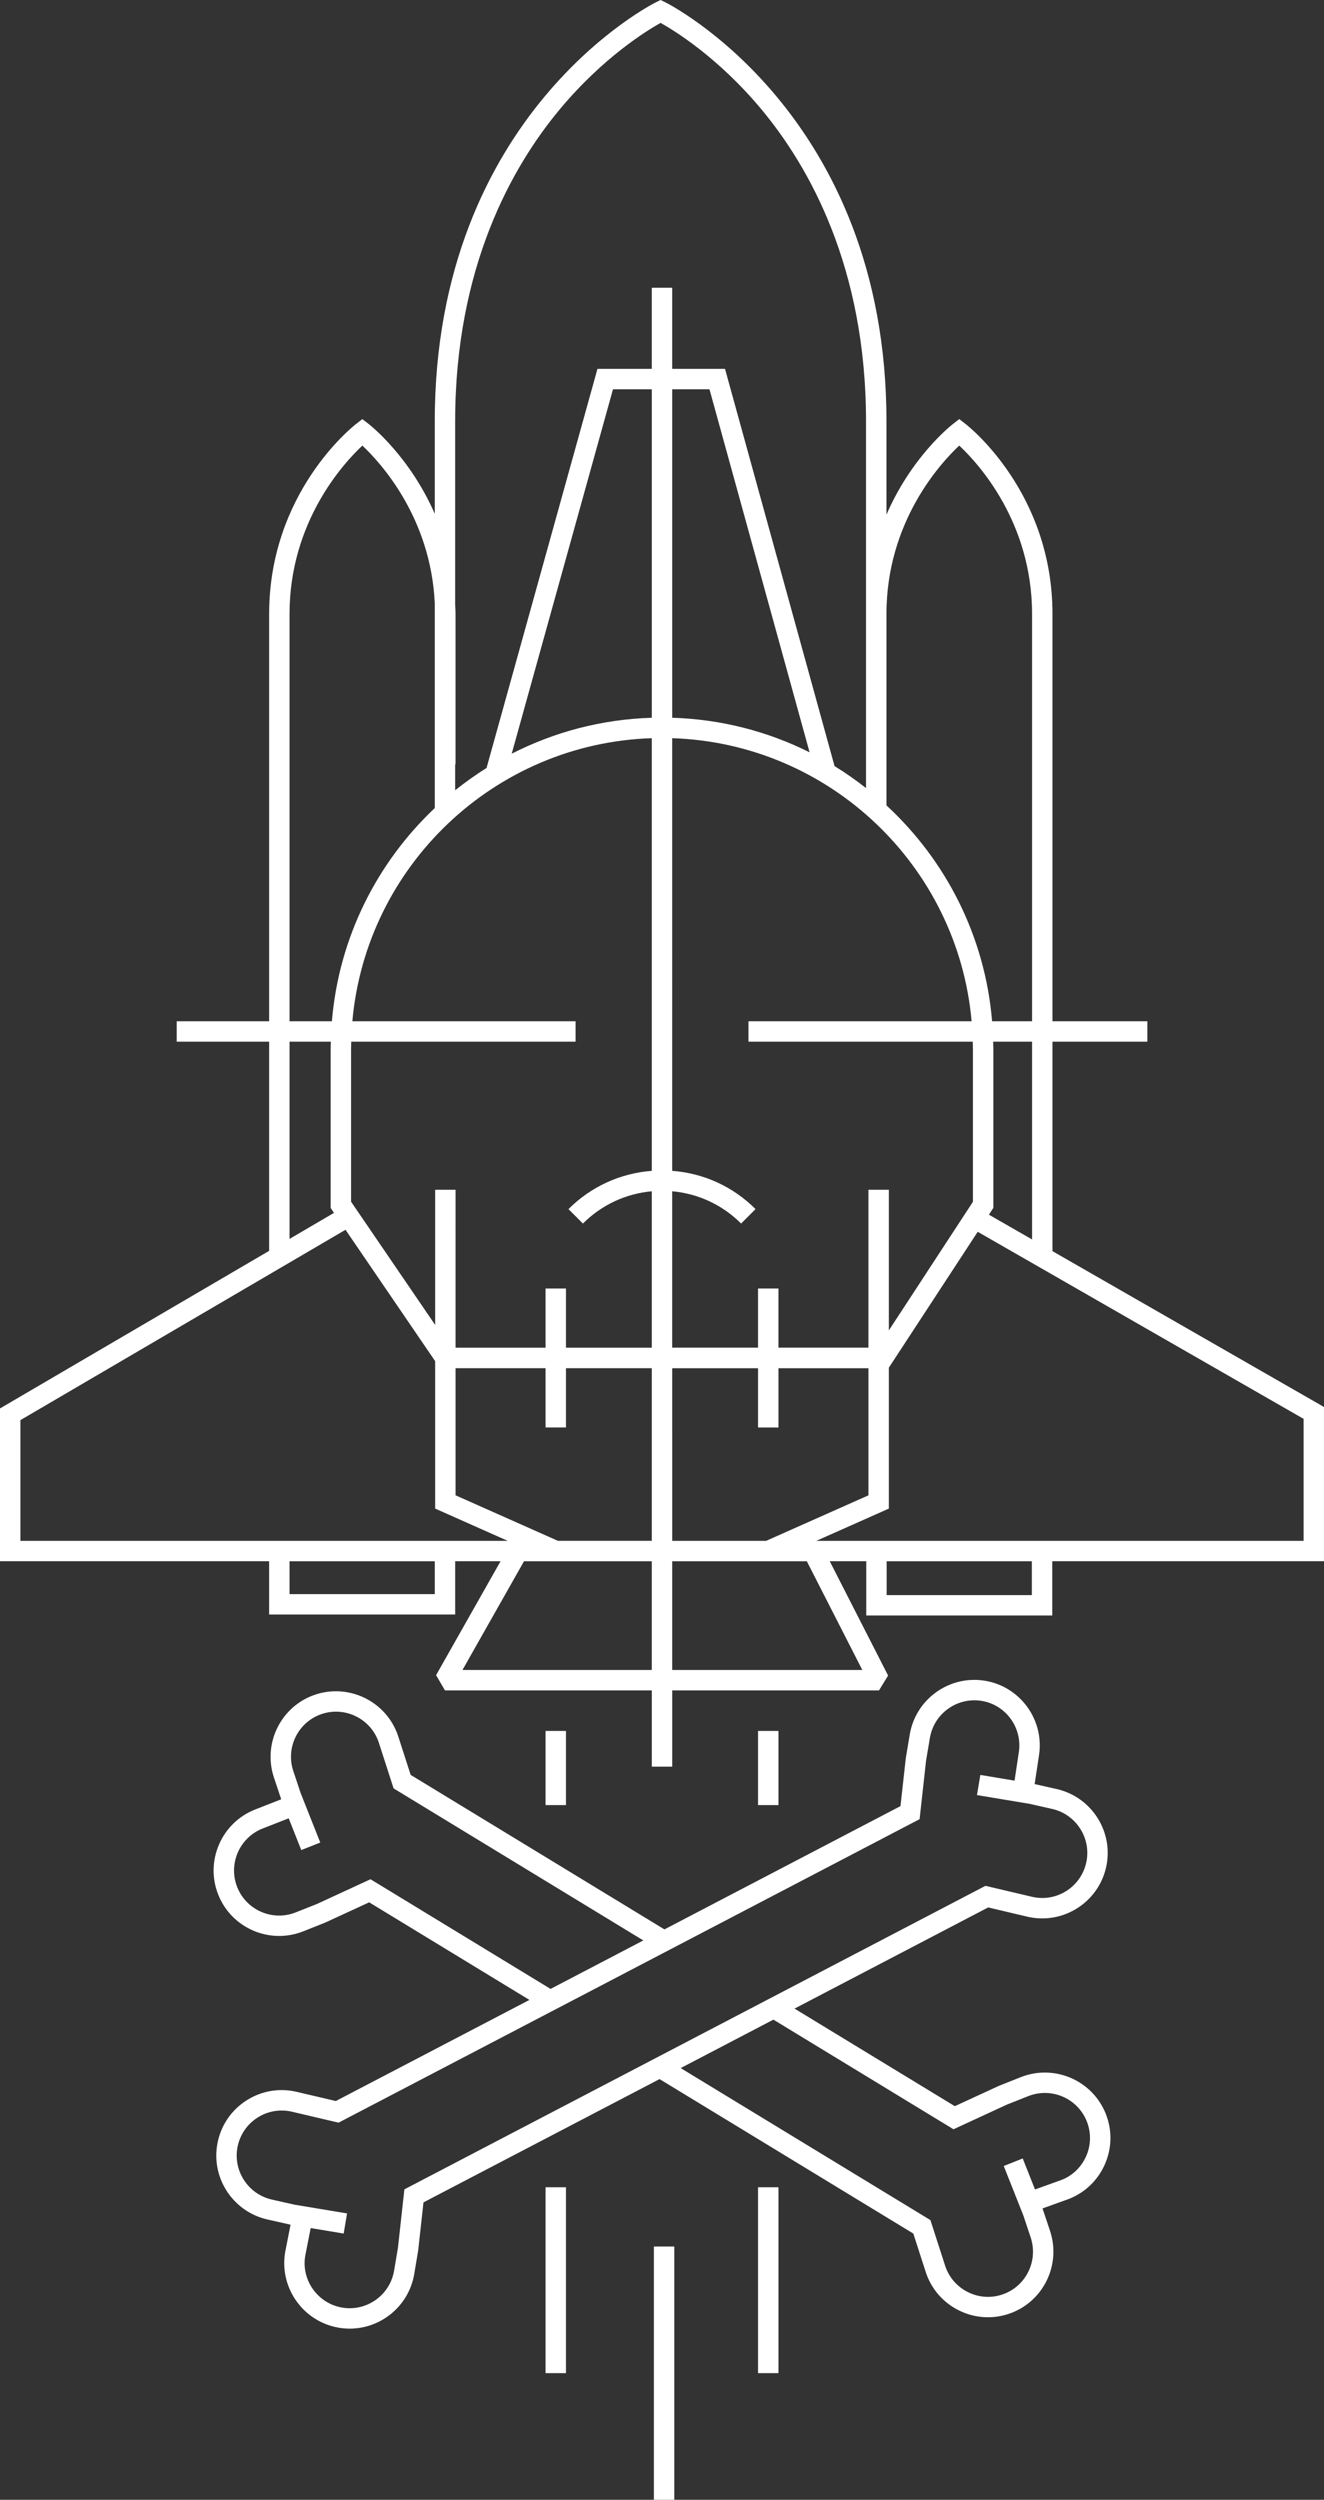 <?xml version="1.0" encoding="utf-8"?>
<!-- Generator: Adobe Illustrator 16.0.0, SVG Export Plug-In . SVG Version: 6.00 Build 0)  -->
<!DOCTYPE svg PUBLIC "-//W3C//DTD SVG 1.1//EN" "http://www.w3.org/Graphics/SVG/1.1/DTD/svg11.dtd">
<svg version="1.1" id="Layer_1" xmlns="http://www.w3.org/2000/svg" xmlns:xlink="http://www.w3.org/1999/xlink" x="0px" y="0px"
	 width="97.328px" height="183.702px" viewBox="0 0 97.328 183.702" enable-background="new 0 0 97.328 183.702"
	 xml:space="preserve">
<rect x="0" y="0" width="97.328" height="183.702" fill="#333333" stroke="none"/>
<g>
	<path fill="#FFFFFF" d="M75.044,152.64l-1.624,0.646l-3.231,1.49l-11.783-7.171l14.235-7.434l2.917,0.688
		c2.591,0.584,5.17-1.05,5.752-3.638c0.584-2.585-1.047-5.165-3.636-5.751l-1.616-0.363l0.309-2.051
		c0.438-2.616-1.333-5.103-3.948-5.541c-2.616-0.438-5.101,1.332-5.542,3.948l-0.289,1.723l-0.392,3.539l-17.353,9.06L30.188,130.43
		l-0.921-2.853c-0.838-2.518-3.568-3.88-6.085-3.048c-2.515,0.837-3.882,3.566-3.047,6.087l0.537,1.608l-1.929,0.755
		c-2.466,0.979-3.679,3.781-2.703,6.244c0.971,2.465,3.771,3.681,6.242,2.708l1.623-0.646l3.233-1.49l11.78,7.172l-14.231,7.431
		l-2.917-0.685c-1.253-0.282-2.543-0.061-3.63,0.627c-1.086,0.687-1.84,1.755-2.123,3.009c-0.583,2.583,1.047,5.164,3.636,5.752
		l1.705,0.384l-0.397,2.027c-0.438,2.616,1.333,5.104,3.949,5.544c0.268,0.045,0.535,0.067,0.798,0.067
		c2.305,0,4.348-1.668,4.743-4.015l0.289-1.724l0.391-3.539l17.354-9.06l18.654,11.352l0.922,2.854
		c0.405,1.22,1.262,2.208,2.412,2.784c0.679,0.34,1.413,0.512,2.15,0.512c0.511,0,1.023-0.082,1.522-0.248
		c2.515-0.835,3.881-3.564,3.047-6.086l-0.553-1.656l-0.003-0.008l1.947-0.7c1.195-0.473,2.134-1.383,2.646-2.562
		c0.512-1.18,0.533-2.488,0.06-3.683C80.314,152.881,77.512,151.669,75.044,152.64z M27.236,138.099l-3.921,1.81l-1.583,0.628
		c-1.699,0.672-3.627-0.166-4.296-1.864c-0.671-1.695,0.164-3.624,1.858-4.297l1.928-0.755l0.925,2.334l1.395-0.553l-1.444-3.642
		l-0.539-1.617c-0.575-1.734,0.366-3.614,2.097-4.189c1.733-0.577,3.612,0.366,4.187,2.092l1.09,3.377l18.358,11.173l-1.94,1.014
		l0,0.001l-4.879,2.548L27.236,138.099z M29.727,160.888l-0.473,4.291l-0.283,1.682c-0.302,1.801-2.01,3.016-3.813,2.718
		c-1.8-0.304-3.02-2.017-2.722-3.797l0.402-2.05l2.426,0.405l0.247-1.48l-3.863-0.643l-1.664-0.375
		c-1.782-0.405-2.905-2.181-2.503-3.959c0.194-0.863,0.713-1.599,1.46-2.071c0.749-0.473,1.635-0.626,2.493-0.433l3.454,0.811
		l21.214-11.076l0-0.001L67.6,133.684l0.474-4.292l0.283-1.68c0.304-1.801,2.013-3.015,3.815-2.719
		c1.8,0.303,3.019,2.014,2.715,3.827l-0.307,2.034l-2.515-0.42l-0.247,1.48l3.862,0.643l1.664,0.375
		c1.782,0.403,2.905,2.179,2.503,3.958c-0.401,1.782-2.172,2.907-3.953,2.506l-3.453-0.813L29.727,160.888z M79.852,158.433
		c-0.352,0.812-0.999,1.438-1.799,1.755l-1.97,0.708l-0.902-2.278l-1.395,0.553l1.444,3.643l0.538,1.615
		c0.574,1.735-0.366,3.615-2.097,4.189c-0.838,0.28-1.736,0.215-2.527-0.182s-1.381-1.076-1.658-1.909l-1.091-3.38l-18.358-11.171
		l6.817-3.56l13.238,8.057l3.919-1.81l1.584-0.628c1.702-0.67,3.627,0.166,4.298,1.863
		C80.219,156.721,80.204,157.622,79.852,158.433z"/>
	<path fill="#FFFFFF" d="M77.368,91.943V76.55h6.974v-1.5h-6.974V45.122c0-8.911-6.132-13.766-6.393-13.968l-0.459-0.356
		l-0.459,0.356c-0.177,0.137-3.06,2.426-4.893,6.669v-6.856c0-22.66-16.113-30.729-16.275-30.808L48.561,0l-0.327,0.159
		c-0.163,0.079-16.274,8.147-16.274,30.808v6.793c-1.834-4.201-4.688-6.469-4.864-6.605l-0.459-0.356l-0.459,0.356
		c-0.261,0.202-6.393,5.057-6.393,13.968V75.05h-6.795v1.5h6.795V91.92L0,103.501v11.23h19.784v3.914h13.676v-3.914h3.336
		l-4.739,8.371l0.653,1.119h15.205v5.605h1.5v-5.605h15.201l0.668-1.091l-4.289-8.399h2.684v3.987h13.674v-3.987h19.976v-11.335
		L77.368,91.943z M75.868,91.083l-3.173-1.821l0.326-0.498v-11.68c0-0.179-0.01-0.356-0.014-0.534h2.861V91.083z M25.807,88.309
		V77.084c0-0.179,0.009-0.356,0.014-0.534H42.31v-1.5H25.902c1.012-11.408,10.436-20.428,22.012-20.804v31.796
		c-2.314,0.176-4.467,1.153-6.125,2.812l1.061,1.061c1.375-1.375,3.151-2.2,5.064-2.372v7.146v4.346h-6.31v-4.346h-1.5v4.346h-6.615
		V87.432h-1.5v9.934L25.807,88.309z M49.414,28.606h2.74l7.36,26.68c-3.059-1.529-6.481-2.43-10.1-2.541V28.606z M47.914,52.746
		c-3.698,0.113-7.189,1.052-10.298,2.642l7.445-26.781h2.854V52.746z M33.489,100.545h6.615v4.355h1.5v-4.355h6.31v4.355v8.331
		h-6.901l-7.524-3.346V100.545z M49.414,104.901v-4.355h6.311v4.355h1.5v-4.355h6.615v9.341l-7.524,3.346h-6.901V104.901z
		 M63.839,87.432v11.602h-6.615v-4.346h-1.5v4.346h-6.311v-4.346v-7.146c1.914,0.172,3.691,0.997,5.066,2.372l1.061-1.061
		c-1.658-1.659-3.812-2.636-6.127-2.812V54.246c11.576,0.376,21,9.396,22.011,20.804H55.021v1.5h16.486
		c0.004,0.178,0.014,0.355,0.014,0.534v11.232l-6.181,9.451V87.432H63.839z M70.515,32.744c1.375,1.287,5.353,5.599,5.353,12.377
		V75.05h-2.938c-0.52-6.252-3.407-11.841-7.766-15.863v-3.018V45.122C65.163,38.343,69.14,34.031,70.515,32.744z M33.459,30.966
		c0-11.335,4.188-18.735,7.703-22.947c3.172-3.802,6.384-5.77,7.398-6.336c1.015,0.566,4.227,2.534,7.399,6.336
		c3.514,4.212,7.703,11.612,7.703,22.947v14.155v11.047v1.746c-0.739-0.58-1.509-1.122-2.313-1.614l-8.053-29.194h-3.883v-5.961
		h-1.5v5.961h-3.993l-8.153,29.329c-0.802,0.503-1.573,1.051-2.309,1.641v-1.907h0.029V45.122c0-0.237-0.021-0.459-0.029-0.69
		V30.966z M21.284,45.122c0-6.779,3.978-11.09,5.353-12.377c1.318,1.235,5.023,5.259,5.323,11.568v15.069
		c-4.244,4.007-7.05,9.515-7.562,15.668h-3.114V45.122z M21.284,76.55h3.037c-0.004,0.178-0.014,0.355-0.014,0.534v11.688
		l0.245,0.358l-3.268,1.913V76.55z M1.5,104.361l23.899-13.989l6.59,9.655v0.507v10.327l5.333,2.371H1.5V104.361z M31.959,117.146
		H21.284v-2.414h10.676V117.146z M33.996,122.722l4.523-7.99h2.175h7.219v7.99H33.996z M63.39,122.722H49.414v-7.99h7.22h2.676
		L63.39,122.722z M75.853,117.219H65.178v-2.487h10.674V117.219z M95.828,113.232H60.007l5.333-2.371v-10.327v-0.028l6.533-9.986
		l23.956,13.747V113.232z"/>
	<rect x="40.104" y="127.202" fill="#FFFFFF" width="1.5" height="5.448"/>
	<rect x="40.104" y="160.734" fill="#FFFFFF" width="1.5" height="13.66"/>
	<rect x="55.725" y="127.202" fill="#FFFFFF" width="1.5" height="5.448"/>
	<rect x="55.725" y="160.734" fill="#FFFFFF" width="1.5" height="13.66"/>
	<rect x="48.068" y="165.089" fill="#FFFFFF" width="1.5" height="18.612"/>
</g>
</svg>
